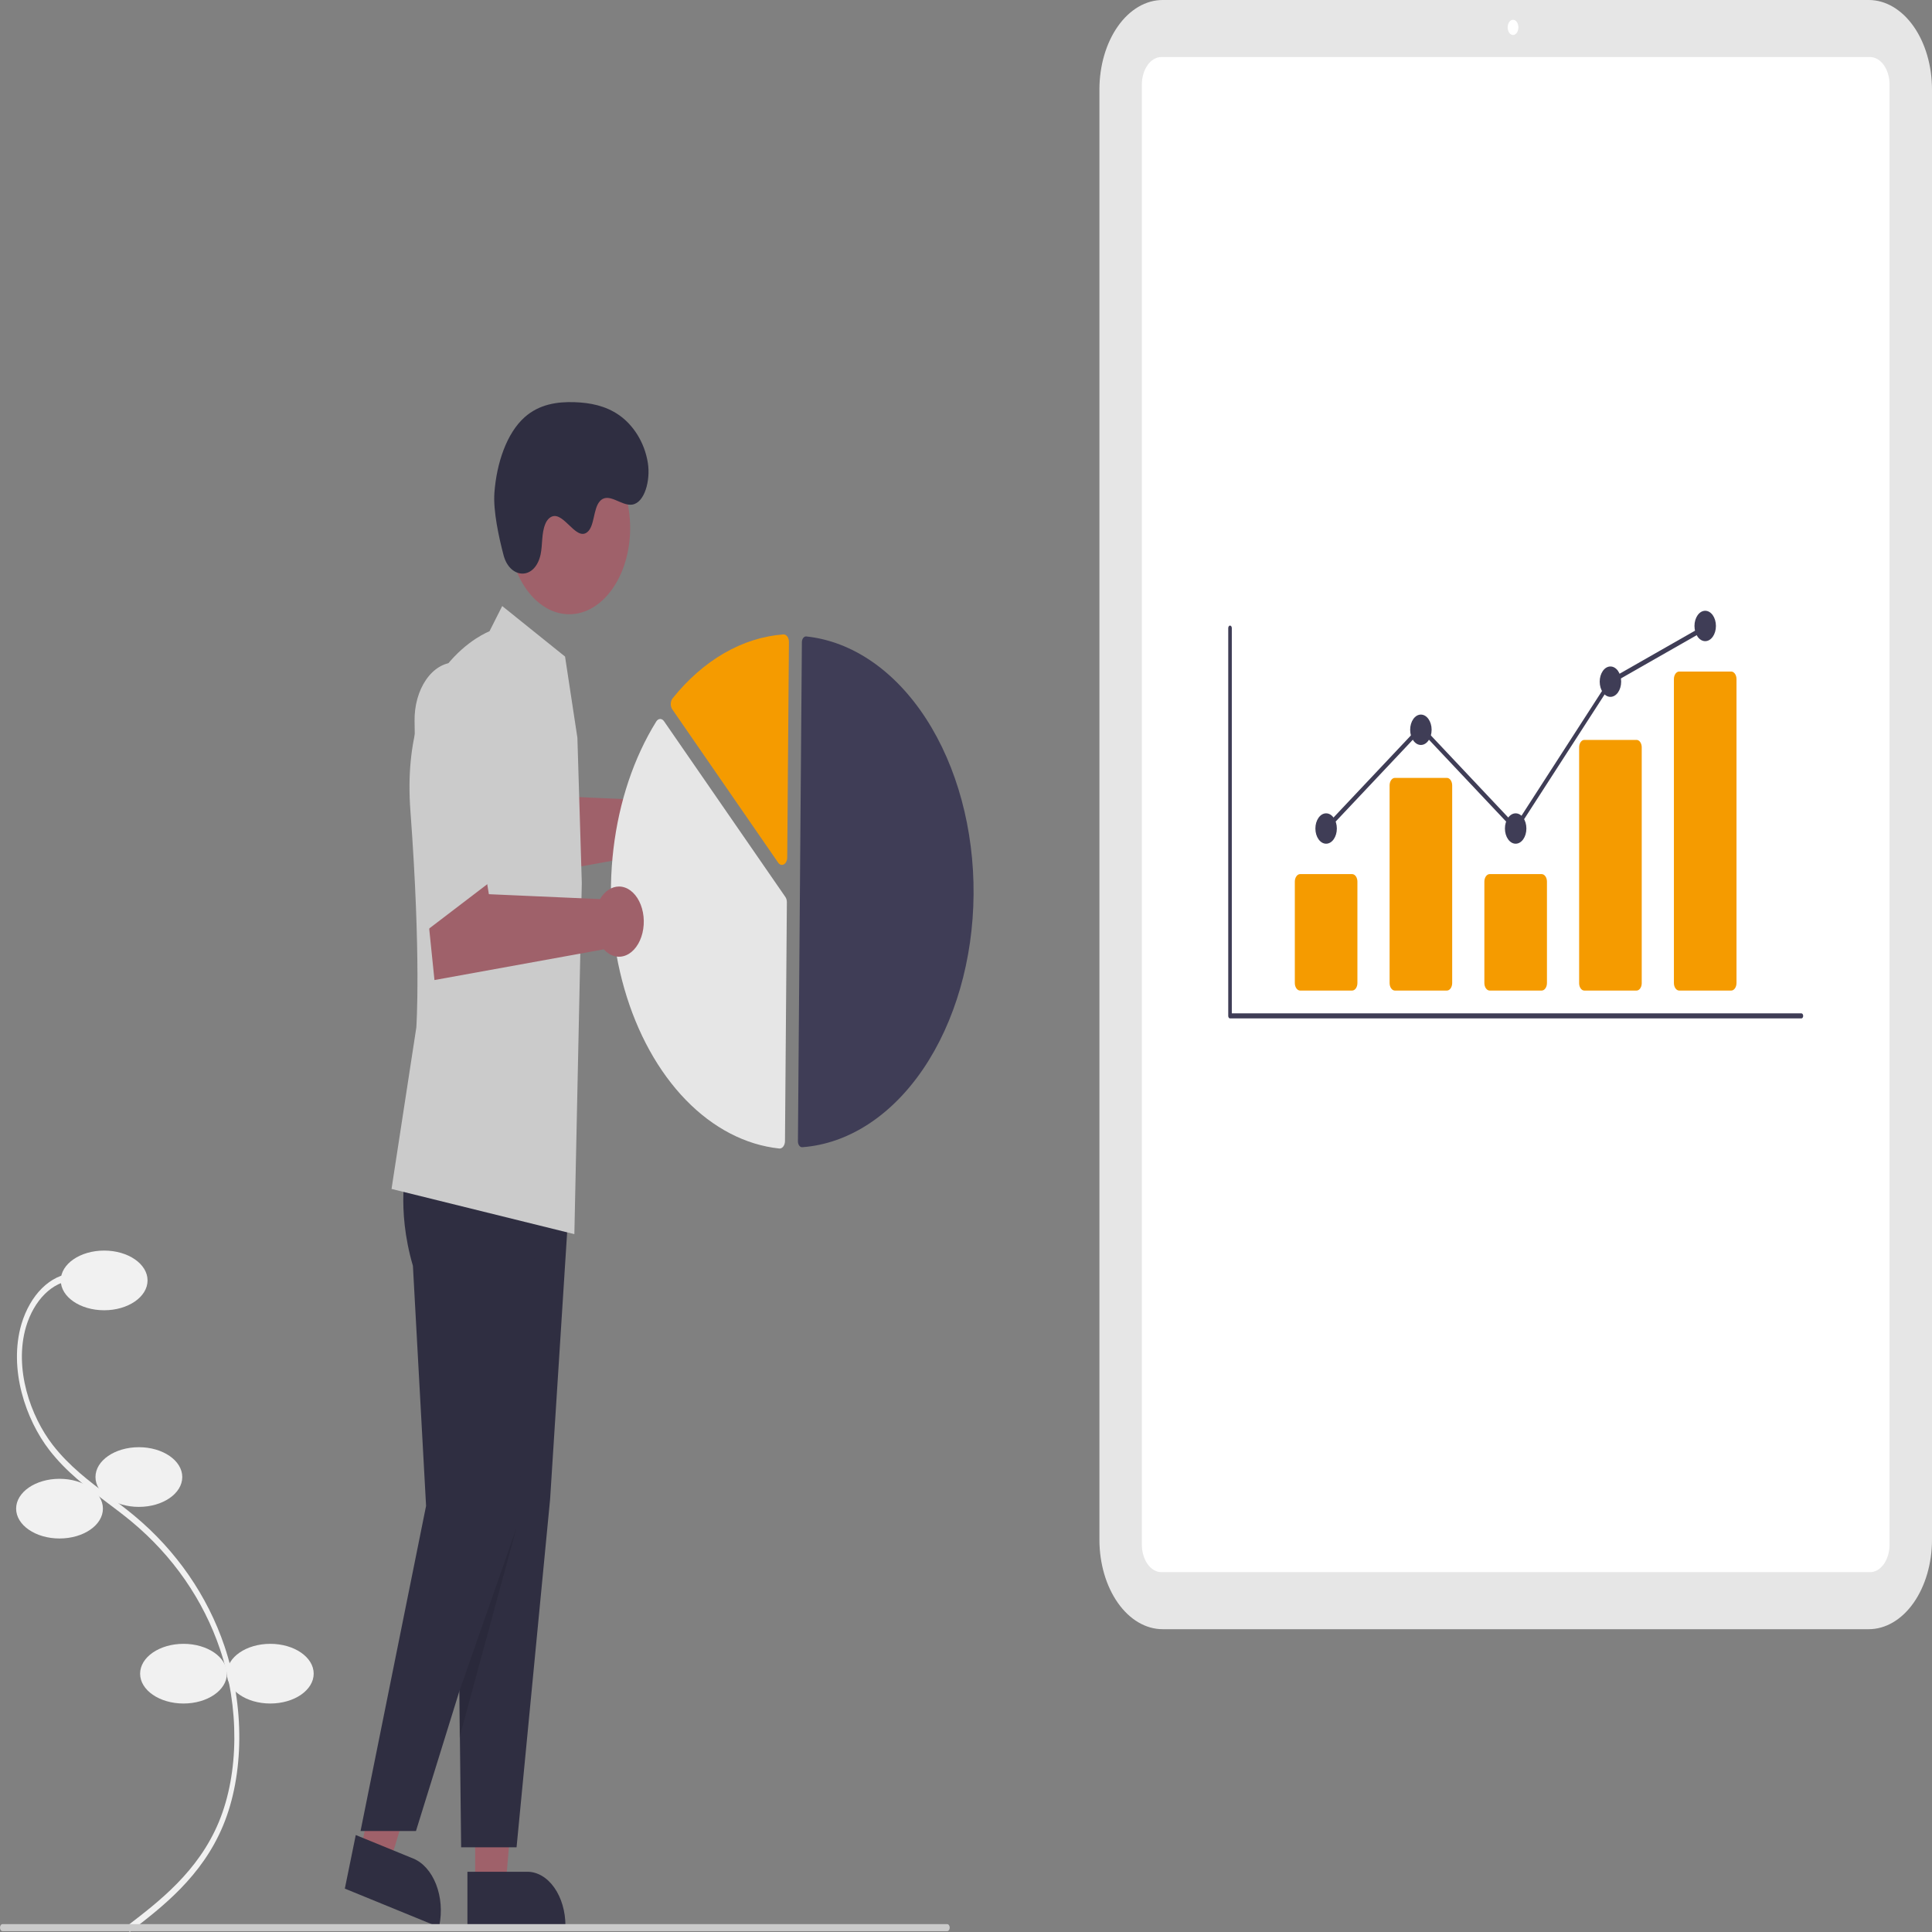 <svg width="480" height="480" viewBox="0 0 480 480" fill="none" xmlns="http://www.w3.org/2000/svg">
<rect x="0" y="0" width="480" height="480" fill="#808080" stroke="none"/>
<g clip-path="url(#clip0)">
<path d="M32.21 480L31.624 478.466C39.481 472.449 49.26 464.961 54.367 452.673C59.402 440.559 59.515 424.11 54.662 409.744C50.532 397.517 42.946 386.564 32.723 378.066C30.707 376.39 28.59 374.802 26.543 373.265C21.595 369.552 16.479 365.713 12.26 360.265C6.449 352.762 2.053 340.171 5.33 328.956C6.407 325.376 8.172 322.296 10.424 320.065C12.676 317.834 15.324 316.542 18.069 316.335L18.138 318.077C15.624 318.266 13.197 319.449 11.134 321.492C9.071 323.535 7.453 326.355 6.465 329.634C3.42 340.056 7.598 351.883 13.09 358.976C17.194 364.274 22.24 368.062 27.12 371.724C29.179 373.269 31.308 374.867 33.347 376.562C43.782 385.236 51.537 396.449 55.773 408.991C60.801 423.873 60.669 440.951 55.429 453.558C50.148 466.264 40.202 473.881 32.21 480Z" fill="#F1F1F1"/>
<path d="M25.878 325.531C31.832 325.531 36.659 322.211 36.659 318.116C36.659 314.021 31.832 310.701 25.878 310.701C19.923 310.701 15.096 314.021 15.096 318.116C15.096 322.211 19.923 325.531 25.878 325.531Z" fill="#F1F1F1"/>
<path d="M34.502 374.382C40.457 374.382 45.284 371.062 45.284 366.967C45.284 362.872 40.457 359.552 34.502 359.552C28.548 359.552 23.721 362.872 23.721 366.967C23.721 371.062 28.548 374.382 34.502 374.382Z" fill="#F1F1F1"/>
<path d="M14.788 382.233C20.743 382.233 25.57 378.913 25.57 374.818C25.57 370.723 20.743 367.403 14.788 367.403C8.834 367.403 4.007 370.723 4.007 374.818C4.007 378.913 8.834 382.233 14.788 382.233Z" fill="#F1F1F1"/>
<path d="M45.592 423.233C51.546 423.233 56.373 419.914 56.373 415.818C56.373 411.723 51.546 408.404 45.592 408.404C39.637 408.404 34.81 411.723 34.81 415.818C34.81 419.914 39.637 423.233 45.592 423.233Z" fill="#F1F1F1"/>
<path d="M67.154 423.233C73.108 423.233 77.935 419.914 77.935 415.818C77.935 411.723 73.108 408.404 67.154 408.404C61.2 408.404 56.373 411.723 56.373 415.818C56.373 419.914 61.2 423.233 67.154 423.233Z" fill="#F1F1F1"/>
<path d="M464.313 404.768H288.836C284.677 404.762 280.689 402.419 277.748 398.255C274.807 394.09 273.153 388.444 273.148 382.555V22.213C273.153 16.324 274.807 10.678 277.748 6.513C280.689 2.349 284.677 0.007 288.836 0H464.313C468.472 0.007 472.459 2.349 475.4 6.513C478.341 10.678 479.995 16.324 480 22.213V382.555C479.995 388.444 478.341 394.09 475.4 398.255C472.459 402.419 468.472 404.762 464.313 404.768V404.768Z" fill="#E6E6E6"/>
<path d="M464.621 390.596H288.527C287.245 390.594 286.016 389.872 285.109 388.588C284.203 387.304 283.693 385.564 283.691 383.748V21.02C283.693 19.205 284.203 17.464 285.109 16.18C286.016 14.897 287.245 14.175 288.527 14.172H464.621C465.903 14.175 467.133 14.897 468.039 16.18C468.946 17.464 469.456 19.205 469.457 21.02V383.748C469.456 385.564 468.946 387.304 468.039 388.588C467.133 389.872 465.903 390.594 464.621 390.596V390.596Z" fill="white"/>
<path d="M375.907 8.693C376.644 8.693 377.242 7.846 377.242 6.803C377.242 5.759 376.644 4.913 375.907 4.913C375.17 4.913 374.573 5.759 374.573 6.803C374.573 7.846 375.17 8.693 375.907 8.693Z" fill="white"/>
<path d="M447.552 253.024H305.597C305.479 253.024 305.366 252.957 305.282 252.839C305.199 252.721 305.152 252.561 305.152 252.394V156.052C305.152 155.885 305.199 155.725 305.282 155.607C305.366 155.489 305.479 155.423 305.597 155.423C305.714 155.423 305.827 155.489 305.911 155.607C305.994 155.725 306.041 155.885 306.041 156.052V251.765H447.552C447.669 251.766 447.782 251.833 447.865 251.951C447.948 252.068 447.995 252.228 447.995 252.394C447.995 252.561 447.948 252.721 447.865 252.838C447.782 252.956 447.669 253.023 447.552 253.024V253.024Z" fill="#3F3D56"/>
<path d="M335.926 246.104H323.015C322.665 246.103 322.33 245.906 322.083 245.556C321.836 245.206 321.696 244.732 321.696 244.237V219.034C321.696 218.539 321.836 218.065 322.083 217.715C322.33 217.365 322.665 217.168 323.015 217.167H335.926C336.276 217.168 336.611 217.365 336.858 217.715C337.105 218.065 337.245 218.539 337.245 219.034V244.237C337.245 244.732 337.105 245.206 336.858 245.556C336.611 245.906 336.276 246.103 335.926 246.104Z" fill="#F59B00"/>
<path d="M359.472 246.104H346.56C346.211 246.103 345.876 245.906 345.628 245.556C345.381 245.206 345.242 244.732 345.242 244.237V195.13C345.242 194.635 345.381 194.16 345.628 193.81C345.876 193.46 346.211 193.263 346.56 193.263H359.472C359.822 193.263 360.157 193.46 360.404 193.81C360.651 194.16 360.79 194.635 360.791 195.13V244.237C360.79 244.732 360.651 245.206 360.404 245.556C360.157 245.906 359.822 246.103 359.472 246.104V246.104Z" fill="#F59B00"/>
<path d="M383.017 246.104H370.106C369.756 246.103 369.421 245.906 369.174 245.556C368.927 245.206 368.788 244.732 368.787 244.237V219.034C368.788 218.539 368.927 218.065 369.174 217.715C369.421 217.365 369.756 217.168 370.106 217.167H383.017C383.367 217.168 383.702 217.365 383.949 217.715C384.197 218.065 384.336 218.539 384.336 219.034V244.237C384.336 244.732 384.197 245.206 383.949 245.556C383.702 245.906 383.367 246.103 383.017 246.104V246.104Z" fill="#F59B00"/>
<path d="M406.563 246.104H393.652C393.31 246.114 392.979 245.933 392.732 245.598C392.485 245.264 392.341 244.805 392.333 244.321V185.609C392.341 185.126 392.485 184.666 392.732 184.332C392.979 183.998 393.31 183.816 393.652 183.827H406.563C406.905 183.816 407.235 183.998 407.482 184.332C407.73 184.666 407.873 185.126 407.882 185.609V244.321C407.873 244.805 407.73 245.264 407.482 245.598C407.235 245.933 406.905 246.114 406.563 246.104V246.104Z" fill="#F59B00"/>
<path d="M430.108 246.104H417.197C416.847 246.103 416.512 245.906 416.265 245.556C416.018 245.206 415.879 244.732 415.878 244.237V168.709C415.879 168.214 416.018 167.74 416.265 167.39C416.512 167.04 416.847 166.843 417.197 166.842H430.108C430.458 166.843 430.793 167.04 431.04 167.39C431.288 167.74 431.427 168.214 431.427 168.709V244.237C431.427 244.732 431.288 245.206 431.04 245.556C430.793 245.906 430.458 246.103 430.108 246.104V246.104Z" fill="#F59B00"/>
<path d="M329.47 209.618C330.943 209.618 332.136 207.929 332.136 205.844C332.136 203.759 330.943 202.07 329.47 202.07C327.998 202.07 326.805 203.759 326.805 205.844C326.805 207.929 327.998 209.618 329.47 209.618Z" fill="#3F3D56"/>
<path d="M353.016 185.085C354.488 185.085 355.682 183.395 355.682 181.311C355.682 179.226 354.488 177.536 353.016 177.536C351.544 177.536 350.351 179.226 350.351 181.311C350.351 183.395 351.544 185.085 353.016 185.085Z" fill="#3F3D56"/>
<path d="M376.562 209.618C378.034 209.618 379.227 207.929 379.227 205.844C379.227 203.759 378.034 202.07 376.562 202.07C375.09 202.07 373.896 203.759 373.896 205.844C373.896 207.929 375.09 209.618 376.562 209.618Z" fill="#3F3D56"/>
<path d="M400.107 173.133C401.579 173.133 402.773 171.443 402.773 169.358C402.773 167.274 401.579 165.584 400.107 165.584C398.635 165.584 397.442 167.274 397.442 169.358C397.442 171.443 398.635 173.133 400.107 173.133Z" fill="#3F3D56"/>
<path d="M423.653 159.293C425.125 159.293 426.318 157.604 426.318 155.519C426.318 153.435 425.125 151.745 423.653 151.745C422.181 151.745 420.987 153.435 420.987 155.519C420.987 157.604 422.181 159.293 423.653 159.293Z" fill="#3F3D56"/>
<path d="M376.618 206.689L353.016 181.658L329.737 206.347L329.204 205.341L353.016 180.085L376.506 204.999L399.847 168.829L399.941 168.774L423.487 155.341L423.819 156.508L400.367 169.888L376.618 206.689Z" fill="#3F3D56"/>
<path d="M169.189 195.829C168.289 195.828 167.398 196.107 166.582 196.648C165.766 197.188 165.044 197.976 164.467 198.955L136.861 197.733L135.78 191.143L121.494 201.015L123.342 219.063L165.414 211.435C166.188 212.287 167.094 212.864 168.058 213.12C169.022 213.375 170.014 213.302 170.954 212.904C171.893 212.507 172.752 211.798 173.459 210.837C174.166 209.875 174.7 208.688 175.018 207.375C175.335 206.062 175.427 204.66 175.285 203.287C175.143 201.913 174.772 200.607 174.202 199.478C173.632 198.349 172.88 197.429 172.008 196.794C171.136 196.159 170.17 195.828 169.189 195.829H169.189Z" fill="#9F616A"/>
<path d="M118.055 468.524H125.608L129.202 427.272L118.054 427.273L118.055 468.524Z" fill="#9F616A"/>
<path d="M116.129 465.032L131.003 465.031H131.004C133.518 465.031 135.929 466.446 137.706 468.963C139.484 471.48 140.483 474.894 140.483 478.453V478.89L116.129 478.891L116.129 465.032Z" fill="#2F2E41"/>
<path d="M89.556 460.019L96.812 462.989L108.352 424.771L97.643 420.389L89.556 460.019Z" fill="#9F616A"/>
<path d="M88.389 455.907L102.679 461.754L102.68 461.755C105.095 462.743 107.134 465.049 108.348 468.166C109.562 471.283 109.852 474.956 109.155 478.376L109.069 478.795L85.673 469.221L88.389 455.907Z" fill="#2F2E41"/>
<path d="M108.78 289.399C108.78 289.399 106.094 300.012 110.332 314.493L113.602 374.133L114.57 458.953H128.339L136.672 372.484L141.677 294.08L108.78 289.399Z" fill="#2F2E41"/>
<path d="M101.036 289.399C101.036 289.399 98.349 300.012 102.587 314.493L105.857 374.133L89.575 454.915H103.345L128.928 372.484L133.932 294.08L101.036 289.399Z" fill="#2F2E41"/>
<path d="M141.429 152.606C149.786 152.606 156.56 143.014 156.56 131.18C156.56 119.347 149.786 109.755 141.429 109.755C133.072 109.755 126.298 119.347 126.298 131.18C126.298 143.014 133.072 152.606 141.429 152.606Z" fill="#9F616A"/>
<path d="M143.453 183.298L140.386 163.124L124.773 150.571L121.607 156.847C121.607 156.847 99.265 165.161 101.967 201.487C104.669 237.814 103.437 255.26 103.437 255.26L97.276 295.388C97.276 295.388 99.173 295.85 142.699 306.617L144.547 219.382L143.453 183.298Z" fill="#CBCBCB"/>
<path opacity="0.1" d="M128.306 379.619L114.127 420.173V431.798L128.306 379.619Z" fill="black"/>
<path d="M125.114 137.957C126.557 143.428 132.016 144.187 133.942 139.022C134.091 138.621 134.213 138.201 134.306 137.767C134.833 135.286 134.502 132.554 135.476 130.182C135.713 129.589 136.053 129.091 136.464 128.736C139.702 126.031 142.89 134.613 145.901 132.212C147.747 130.74 147.353 126.465 148.996 124.57C151.164 122.069 154.297 125.794 157.077 125.368C160.171 124.895 161.635 119.346 160.962 115.044C160.142 109.797 157.243 105.539 153.842 103.157C150.44 100.774 146.575 100.055 142.782 99.921C138.471 99.77 133.961 100.417 130.316 103.68C125.884 107.647 123.387 115.032 122.834 122.416C122.498 126.907 123.936 133.49 125.114 137.957Z" fill="#2F2E41"/>
<path d="M199.261 285.023C199.283 285.024 199.306 285.023 199.328 285.021C210.728 284.177 221.473 277.216 229.378 265.553C237.282 253.891 241.753 238.404 241.881 222.24C242.009 206.077 237.785 190.451 230.067 178.541C222.349 166.63 211.716 159.33 200.333 158.124C200.192 158.108 200.05 158.134 199.917 158.199C199.783 158.265 199.661 158.369 199.557 158.504C199.454 158.638 199.371 158.8 199.314 158.981C199.257 159.162 199.227 159.357 199.226 159.555L198.244 283.555C198.242 283.94 198.348 284.311 198.538 284.587C198.729 284.862 198.989 285.019 199.261 285.023V285.023Z" fill="#3F3D56"/>
<path d="M164.046 178.628C164.396 178.634 164.729 178.836 164.974 179.189L195.121 222.845C195.242 223.02 195.338 223.227 195.402 223.454C195.467 223.681 195.499 223.924 195.496 224.169L195.027 283.504C195.025 283.758 194.987 284.01 194.914 284.242C194.84 284.475 194.734 284.683 194.601 284.855C194.467 285.028 194.31 285.161 194.139 285.245C193.968 285.329 193.787 285.363 193.606 285.344C185.224 284.456 177.183 280.275 170.386 273.272C163.59 266.269 158.307 256.721 155.132 245.7C151.957 234.68 151.015 222.624 152.412 210.888C153.81 199.151 157.491 188.199 163.042 179.261C163.162 179.069 163.309 178.913 163.473 178.804C163.637 178.695 163.816 178.636 163.997 178.628C164.013 178.628 164.03 178.628 164.046 178.628Z" fill="#E6E6E6"/>
<path d="M194.701 157.617C195.038 157.623 195.36 157.809 195.603 158.139C195.734 158.315 195.837 158.527 195.907 158.762C195.977 158.997 196.011 159.25 196.008 159.505L195.585 213.04C195.582 213.408 195.502 213.767 195.355 214.072C195.207 214.376 195 214.611 194.758 214.749C194.517 214.886 194.252 214.919 193.997 214.843C193.742 214.767 193.509 214.586 193.327 214.322L167.02 176.227C166.899 176.051 166.804 175.844 166.739 175.616C166.675 175.388 166.643 175.145 166.645 174.9C166.647 174.654 166.683 174.412 166.751 174.187C166.819 173.961 166.918 173.757 167.042 173.585C167.058 173.563 167.074 173.542 167.091 173.521C174.742 163.985 184.441 158.383 194.62 157.619C194.647 157.617 194.674 157.617 194.701 157.617Z" fill="#F59B00"/>
<path d="M153.788 220.254C152.887 220.253 151.997 220.533 151.181 221.073C150.365 221.613 149.642 222.401 149.065 223.381L121.459 222.159L120.379 215.569L106.093 225.44L107.941 243.488L150.012 235.861C150.786 236.712 151.693 237.29 152.656 237.546C153.62 237.801 154.613 237.727 155.552 237.33C156.491 236.933 157.35 236.224 158.057 235.262C158.764 234.301 159.298 233.114 159.616 231.801C159.934 230.487 160.026 229.086 159.884 227.712C159.742 226.339 159.37 225.033 158.8 223.904C158.23 222.775 157.478 221.854 156.606 221.22C155.734 220.585 154.768 220.254 153.788 220.254H153.788Z" fill="#9F616A"/>
<path d="M103.765 232.874L102.998 179.109C102.971 177.227 103.207 175.357 103.694 173.606C104.181 171.855 104.908 170.258 105.833 168.907C106.759 167.556 107.864 166.479 109.085 165.736C110.307 164.994 111.62 164.603 112.949 164.583C114.278 164.564 115.596 164.919 116.828 165.626C118.059 166.333 119.18 167.378 120.124 168.702C121.069 170.026 121.819 171.602 122.33 173.339C122.842 175.076 123.105 176.939 123.105 178.821V218.114L103.765 232.874Z" fill="#CBCBCB"/>
<path d="M235.338 479.79H0.616C0.453 479.79 0.296 479.698 0.18 479.534C0.065 479.371 0 479.149 0 478.918C0 478.686 0.065 478.464 0.18 478.301C0.296 478.137 0.453 478.045 0.616 478.045H235.338C235.501 478.045 235.658 478.137 235.774 478.301C235.889 478.464 235.954 478.686 235.954 478.918C235.954 479.149 235.889 479.371 235.774 479.534C235.658 479.698 235.501 479.79 235.338 479.79Z" fill="#CBCBCB"/>
</g>
<defs>
<clipPath id="clip0">
<rect width="480" height="480" fill="white"/>
</clipPath>
</defs>
</svg>
